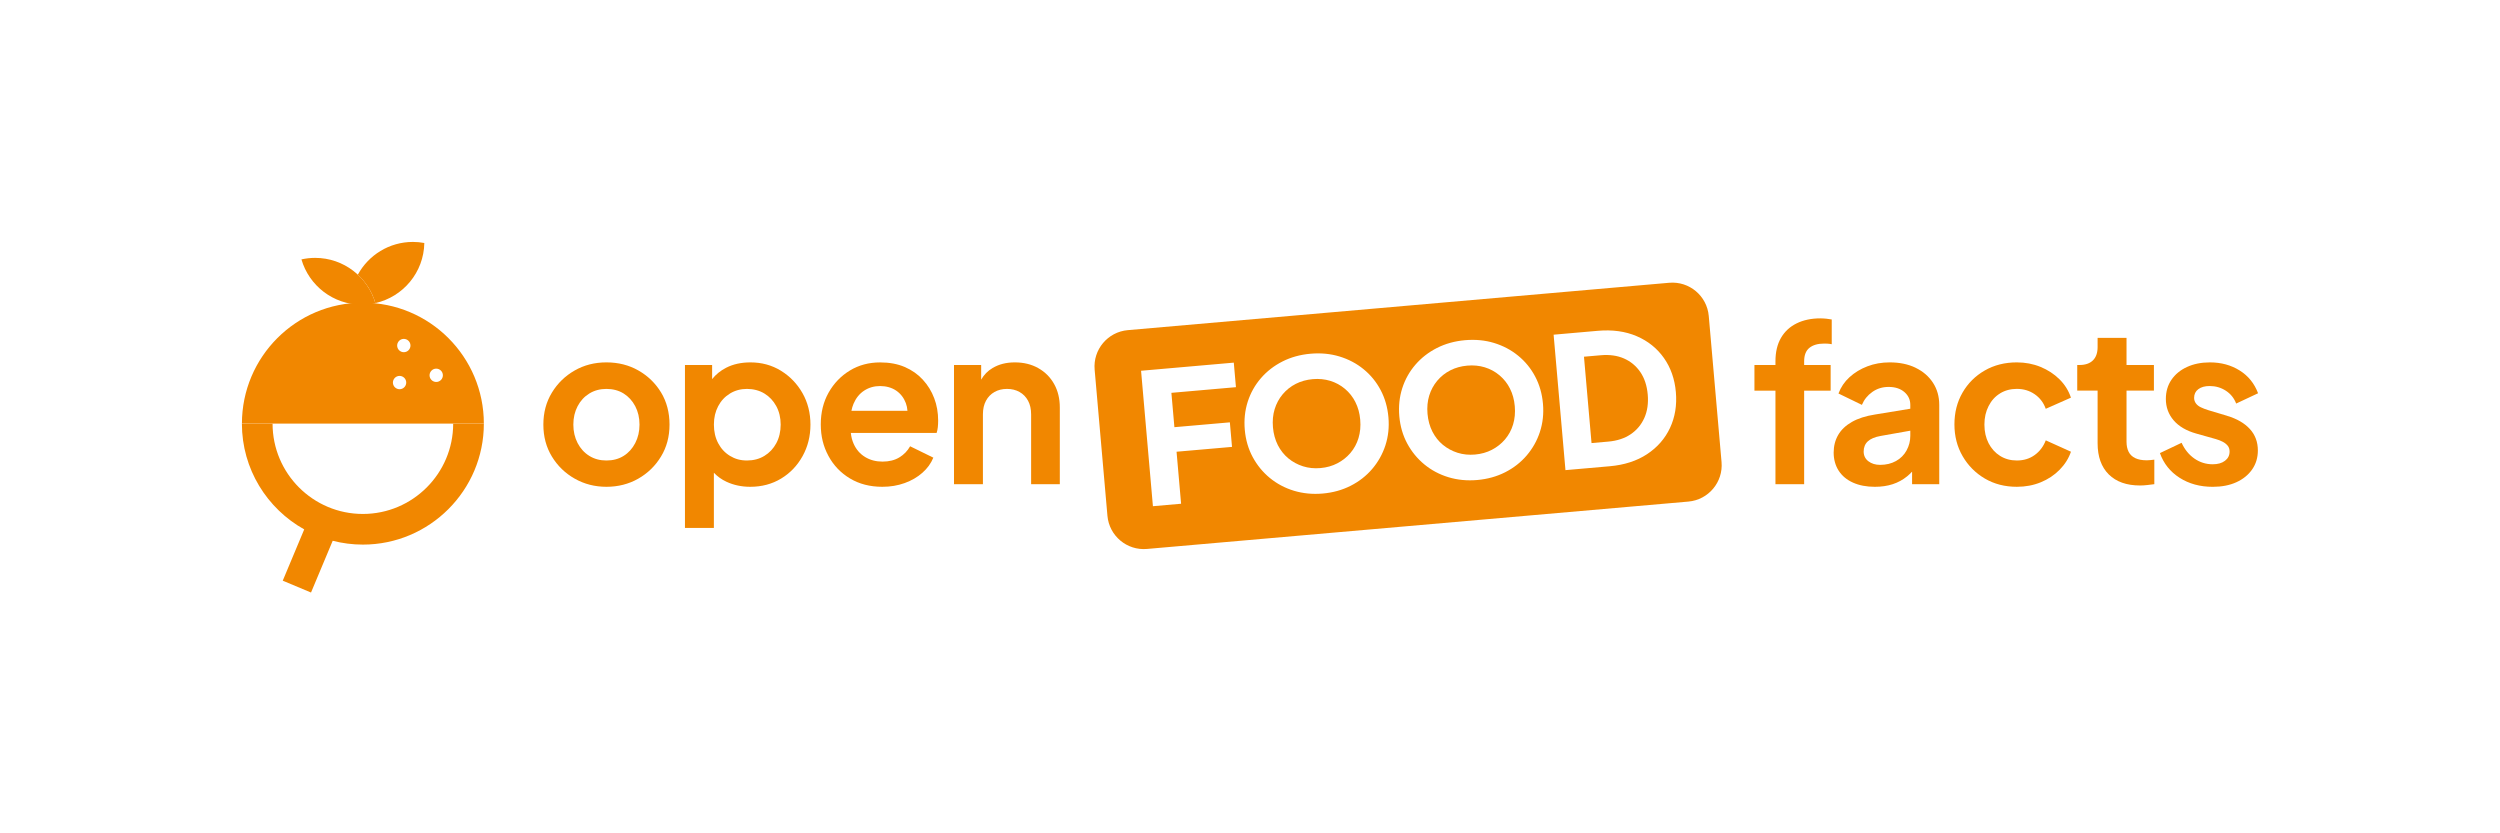 <?xml version="1.0" encoding="UTF-8"?><svg id="a" xmlns="http://www.w3.org/2000/svg" viewBox="0 0 1012.39 337.27"><defs><style>.b{fill:none;}.c{fill:#f18700;}</style></defs><rect class="b" x="0" y="0" width="1012.39" height="337.27"/><g><g><path class="c" d="M548.88,162.83c-1.07-2.11-2.49-3.9-4.25-5.38-1.76-1.48-3.75-2.55-5.96-3.23-2.21-.67-4.57-.9-7.07-.68-2.5,.22-4.79,.85-6.85,1.9-2.06,1.05-3.83,2.45-5.31,4.21-1.48,1.76-2.56,3.77-3.26,6.03-.69,2.26-.92,4.72-.69,7.37,.23,2.65,.89,5.04,1.96,7.17,1.08,2.13,2.5,3.92,4.25,5.38,1.76,1.45,3.75,2.53,5.96,3.23,2.21,.7,4.57,.94,7.07,.72,2.5-.22,4.78-.86,6.84-1.93,2.06-1.07,3.83-2.47,5.31-4.21,1.48-1.74,2.57-3.75,3.26-6.03,.69-2.29,.92-4.75,.69-7.41-.23-2.65-.88-5.03-1.96-7.14Z"/><path class="c" d="M611.47,157.35c-1.07-2.11-2.49-3.9-4.25-5.38s-3.75-2.55-5.96-3.23c-2.21-.67-4.57-.9-7.07-.68-2.5,.22-4.79,.85-6.85,1.9-2.06,1.05-3.83,2.45-5.31,4.21-1.48,1.76-2.56,3.77-3.26,6.03-.69,2.26-.92,4.72-.69,7.37,.23,2.65,.89,5.04,1.96,7.17,1.08,2.13,2.5,3.93,4.25,5.38,1.76,1.45,3.75,2.53,5.96,3.23,2.21,.7,4.57,.94,7.07,.72,2.5-.22,4.78-.86,6.84-1.93,2.06-1.07,3.83-2.47,5.31-4.21,1.48-1.74,2.57-3.75,3.26-6.03,.69-2.29,.92-4.75,.69-7.41-.23-2.65-.88-5.03-1.96-7.14Z"/><path class="c" d="M664.27,150.69c-1.68-2.47-3.88-4.31-6.6-5.51-2.73-1.2-5.88-1.64-9.46-1.32l-6.77,.59,3.06,34.97,6.77-.59c3.58-.31,6.61-1.31,9.09-2.98,2.47-1.68,4.32-3.89,5.54-6.64,1.22-2.75,1.67-5.9,1.36-9.43-.31-3.58-1.31-6.61-2.98-9.09Z"/><path class="c" d="M697.15,187.11l-5.18-59.16c-.71-8.13-7.88-14.15-16.01-13.44l-219.24,19.18c-8.13,.71-14.15,7.88-13.44,16.01l5.18,59.16c.71,8.13,7.88,14.15,16.01,13.44l219.24-19.18c8.13-.71,14.15-7.88,13.44-16.01Zm-221.57-14.12l22.46-1.96,.87,9.94-22.46,1.96,1.84,21.06-11.41,1-4.8-54.85,37.55-3.29,.87,9.94-26.14,2.29,1.22,13.92Zm85.45,7.36c-1.17,3.56-2.96,6.75-5.36,9.56-2.4,2.81-5.31,5.08-8.72,6.81-3.41,1.73-7.18,2.78-11.3,3.14-4.12,.36-8.01-.02-11.67-1.13-3.66-1.11-6.91-2.85-9.77-5.19-2.85-2.35-5.16-5.17-6.94-8.48-1.77-3.31-2.84-6.97-3.19-11-.35-4.02,.05-7.82,1.19-11.38,1.15-3.56,2.92-6.73,5.33-9.52,2.4-2.78,5.31-5.04,8.72-6.77,3.41-1.73,7.2-2.78,11.37-3.15,4.17-.37,8.09,.01,11.75,1.12,3.66,1.12,6.91,2.83,9.76,5.16,2.85,2.32,5.15,5.14,6.9,8.45,1.75,3.31,2.8,6.98,3.15,11,.35,4.03-.06,7.82-1.23,11.39Zm62.58-5.48c-1.17,3.57-2.96,6.75-5.36,9.56-2.4,2.81-5.31,5.08-8.72,6.81-3.41,1.73-7.18,2.78-11.3,3.14-4.12,.36-8.02-.02-11.67-1.13-3.66-1.11-6.91-2.84-9.77-5.19-2.85-2.35-5.16-5.17-6.94-8.48-1.77-3.31-2.84-6.97-3.19-11-.35-4.02,.05-7.82,1.19-11.38,1.15-3.56,2.92-6.73,5.33-9.52,2.4-2.78,5.31-5.04,8.72-6.77,3.41-1.73,7.2-2.78,11.37-3.15,4.17-.36,8.09,0,11.75,1.12,3.66,1.12,6.91,2.83,9.76,5.16,2.85,2.32,5.15,5.14,6.9,8.45,1.75,3.31,2.8,6.98,3.15,11,.35,4.03-.06,7.82-1.23,11.38Zm52.68-1.6c-2.04,4.36-5.15,7.91-9.31,10.65-4.16,2.74-9.21,4.37-15.15,4.89l-17.89,1.57-4.8-54.85,17.89-1.57c5.94-.52,11.2,.21,15.77,2.18,4.58,1.97,8.25,4.92,11.01,8.83,2.76,3.91,4.38,8.52,4.84,13.82,.46,5.3-.33,10.13-2.37,14.49Z"/></g><g><path class="c" d="M737.25,128.92c-3.73,0-6.96,.68-9.71,2.04-2.75,1.36-4.86,3.33-6.34,5.9-1.48,2.57-2.22,5.72-2.22,9.45v1.51h-8.51v10.38h8.51v37.87h11.62v-37.87h10.73v-10.38h-10.73v-1.51c0-2.48,.71-4.3,2.13-5.45,1.42-1.15,3.43-1.73,6.03-1.73,.41,0,.87,.02,1.37,.04,.5,.03,1.05,.1,1.64,.22v-10.02c-.59-.12-1.32-.22-2.17-.31-.86-.09-1.64-.13-2.35-.13Z"/><path class="c" d="M775.73,148.92c-3.02-1.45-6.51-2.17-10.47-2.17-3.25,0-6.27,.53-9.05,1.6-2.78,1.06-5.19,2.53-7.23,4.39-2.04,1.86-3.53,4.07-4.48,6.61l9.49,4.61c.89-2.13,2.29-3.87,4.21-5.23,1.92-1.36,4.12-2.04,6.61-2.04,2.66,0,4.79,.7,6.39,2.08,1.6,1.39,2.39,3.12,2.39,5.19v1.56l-14.28,2.34c-3.79,.59-6.92,1.6-9.4,3.02-2.48,1.42-4.33,3.18-5.54,5.28-1.21,2.1-1.82,4.48-1.82,7.14s.68,5.22,2.04,7.32c1.36,2.1,3.3,3.71,5.81,4.83,2.51,1.12,5.45,1.69,8.83,1.69,2.66,0,5.07-.35,7.23-1.06,2.16-.71,4.11-1.77,5.85-3.19,.71-.58,1.37-1.22,2-1.89v5.09h11v-32.11c0-3.37-.84-6.36-2.53-8.96-1.69-2.6-4.04-4.63-7.05-6.08Zm-3.64,33.48c-1.01,1.83-2.44,3.27-4.3,4.3-1.86,1.04-4.01,1.55-6.43,1.55-1.89,0-3.47-.49-4.75-1.46-1.27-.98-1.91-2.29-1.91-3.95s.56-3.09,1.69-4.12c1.12-1.03,2.84-1.76,5.14-2.17l12.06-2.14v2.05c0,2.13-.5,4.11-1.51,5.94Z"/><path class="c" d="M809.94,159.3c1.98-1.21,4.24-1.82,6.79-1.82,2.72,0,5.13,.72,7.23,2.17,2.1,1.45,3.59,3.41,4.48,5.9l10.2-4.52c-.95-2.84-2.5-5.32-4.66-7.45-2.16-2.13-4.72-3.8-7.67-5.01-2.96-1.21-6.15-1.82-9.58-1.82-4.85,0-9.18,1.09-12.99,3.28-3.81,2.19-6.82,5.17-9,8.96-2.19,3.78-3.28,8.07-3.28,12.86s1.11,9.09,3.33,12.9c2.22,3.81,5.22,6.83,9,9.05,3.78,2.22,8.1,3.33,12.95,3.33,3.49,0,6.71-.61,9.67-1.82,2.96-1.21,5.5-2.9,7.63-5.06,2.13-2.16,3.67-4.6,4.61-7.32l-10.2-4.61c-.95,2.48-2.44,4.46-4.48,5.94-2.04,1.48-4.45,2.22-7.23,2.22-2.54,0-4.81-.62-6.79-1.86-1.98-1.24-3.53-2.96-4.66-5.14-1.12-2.19-1.69-4.7-1.69-7.54s.56-5.28,1.69-7.49c1.12-2.22,2.67-3.93,4.66-5.14Z"/><path class="c" d="M869.31,186.4c-1.89,0-3.45-.3-4.66-.89-1.21-.59-2.1-1.45-2.66-2.57-.56-1.12-.84-2.48-.84-4.08v-20.67h11.09v-10.38h-11.09v-11h-11.71v3.73c0,2.37-.64,4.17-1.91,5.41-1.27,1.24-3.09,1.86-5.45,1.86h-.89v10.38h8.25v21.29c0,5.44,1.51,9.65,4.52,12.64,3.02,2.99,7.24,4.48,12.68,4.48,.89,0,1.86-.06,2.93-.18,1.06-.12,2.01-.24,2.84-.35v-9.93c-.53,.06-1.08,.12-1.64,.18-.56,.06-1.05,.09-1.46,.09Z"/><path class="c" d="M901.92,168.39l-7.72-2.31c-1.12-.35-2.11-.74-2.97-1.15-.86-.41-1.52-.94-2-1.6-.47-.65-.71-1.39-.71-2.22,0-1.48,.56-2.65,1.69-3.5,1.12-.86,2.66-1.29,4.61-1.29,2.42,0,4.61,.64,6.56,1.91,1.95,1.27,3.34,3,4.17,5.19l8.87-4.17c-1.48-3.96-3.96-7.04-7.45-9.22-3.49-2.19-7.51-3.28-12.06-3.28-3.49,0-6.58,.62-9.27,1.86-2.69,1.24-4.79,2.97-6.3,5.19-1.51,2.22-2.26,4.8-2.26,7.76,0,3.31,1.05,6.19,3.15,8.65,2.1,2.45,5.16,4.24,9.18,5.37l7.89,2.22c1.06,.3,2.01,.67,2.84,1.11,.83,.44,1.49,.98,2,1.6,.5,.62,.75,1.41,.75,2.35,0,1.54-.62,2.78-1.86,3.73-1.24,.95-2.9,1.42-4.97,1.42-2.72,0-5.19-.77-7.41-2.31-2.22-1.54-3.95-3.67-5.19-6.39l-8.78,4.17c1.48,4.2,4.12,7.53,7.94,9.98,3.81,2.45,8.29,3.68,13.44,3.68,3.67,0,6.86-.62,9.58-1.86,2.72-1.24,4.85-2.97,6.39-5.19,1.54-2.22,2.31-4.77,2.31-7.67,0-3.43-1.08-6.33-3.24-8.69-2.16-2.36-5.22-4.14-9.18-5.32Z"/></g><g><path class="c" d="M258.53,150.03c-3.84-2.19-8.16-3.28-12.95-3.28s-9.02,1.09-12.86,3.28c-3.84,2.19-6.92,5.17-9.22,8.96-2.31,3.78-3.46,8.1-3.46,12.95s1.15,9.17,3.46,12.95c2.31,3.78,5.39,6.77,9.27,8.96,3.87,2.19,8.14,3.28,12.82,3.28s9.02-1.09,12.86-3.28c3.84-2.19,6.92-5.17,9.22-8.96,2.31-3.78,3.46-8.1,3.46-12.95s-1.14-9.24-3.41-12.99c-2.28-3.75-5.34-6.73-9.18-8.91Zm-1.29,29.4c-1.15,2.22-2.72,3.95-4.7,5.19-1.98,1.24-4.3,1.86-6.96,1.86s-4.91-.62-6.92-1.86c-2.01-1.24-3.59-2.97-4.75-5.19-1.15-2.22-1.73-4.71-1.73-7.49s.58-5.26,1.73-7.45c1.15-2.19,2.73-3.9,4.75-5.14,2.01-1.24,4.32-1.86,6.92-1.86s4.98,.62,6.96,1.86c1.98,1.24,3.55,2.96,4.7,5.14,1.15,2.19,1.73,4.67,1.73,7.45s-.58,5.28-1.73,7.49Z"/><path class="c" d="M316.23,150.12c-3.67-2.25-7.78-3.37-12.33-3.37-3.72,0-7.01,.72-9.84,2.17-2.27,1.16-4.16,2.7-5.68,4.6v-5.71h-11v65.99h11.71v-22.37c1.42,1.51,3.12,2.74,5.1,3.66,2.93,1.36,6.13,2.04,9.62,2.04,4.67,0,8.84-1.11,12.51-3.33,3.67-2.22,6.56-5.25,8.69-9.09,2.13-3.84,3.19-8.1,3.19-12.77s-1.08-8.99-3.24-12.77c-2.16-3.78-5.07-6.8-8.74-9.05Zm-1.86,29.36c-1.18,2.19-2.79,3.9-4.83,5.14-2.04,1.24-4.39,1.86-7.05,1.86s-4.83-.62-6.87-1.86-3.64-2.96-4.79-5.14c-1.15-2.19-1.73-4.7-1.73-7.54s.58-5.26,1.73-7.45c1.15-2.19,2.75-3.9,4.79-5.14,2.04-1.24,4.33-1.86,6.87-1.86s5.01,.62,7.05,1.86c2.04,1.24,3.65,2.96,4.83,5.14,1.18,2.19,1.77,4.67,1.77,7.45s-.59,5.35-1.77,7.54Z"/><path class="c" d="M373.71,153.76c-2.01-2.19-4.45-3.9-7.32-5.14-2.87-1.24-6.19-1.86-9.98-1.86-4.55,0-8.63,1.09-12.24,3.28-3.61,2.19-6.47,5.16-8.6,8.91-2.13,3.76-3.19,8.06-3.19,12.9s1.03,8.93,3.1,12.77c2.07,3.84,4.98,6.89,8.74,9.14,3.75,2.25,8.12,3.37,13.08,3.37,3.25,0,6.27-.5,9.05-1.51,2.78-1,5.17-2.39,7.18-4.17,2.01-1.77,3.49-3.81,4.43-6.12l-9.4-4.61c-1.06,1.89-2.53,3.4-4.39,4.52-1.86,1.12-4.12,1.69-6.79,1.69s-5.01-.62-7.05-1.86c-2.04-1.24-3.58-3-4.61-5.28-.62-1.37-1.01-2.86-1.17-4.48h34.74c.24-.71,.4-1.49,.49-2.35,.09-.86,.13-1.73,.13-2.62,0-3.25-.53-6.28-1.6-9.09-1.06-2.81-2.6-5.31-4.61-7.49Zm-28.92,12.59c.2-1.02,.48-1.96,.85-2.84,.98-2.31,2.41-4.08,4.3-5.32,1.89-1.24,4.05-1.86,6.47-1.86s4.71,.62,6.52,1.86c1.8,1.24,3.1,2.93,3.9,5.06,.36,.97,.58,2.01,.65,3.1h-22.7Z"/><path class="c" d="M420.44,149.06c-2.75-1.54-5.9-2.31-9.45-2.31s-6.43,.75-9,2.26c-1.99,1.16-3.53,2.75-4.66,4.74v-5.93h-11v48.25h11.71v-28.29c0-2.13,.41-3.96,1.24-5.5,.83-1.54,1.98-2.72,3.46-3.55,1.48-.83,3.16-1.24,5.06-1.24s3.58,.41,5.06,1.24c1.48,.83,2.63,2.01,3.46,3.55,.83,1.54,1.24,3.37,1.24,5.5v28.29h11.62v-31.04c0-3.61-.77-6.79-2.31-9.53-1.54-2.75-3.68-4.89-6.43-6.43Z"/></g><g><path class="c" d="M146.95,122.57c-27.05,0-48.98,21.93-48.98,48.98h97.97c0-27.05-21.93-48.98-48.98-48.98Zm17.1,33.85c-.83,1.24-2.5,1.57-3.74,.74-1.24-.83-1.57-2.5-.74-3.74,.83-1.24,2.5-1.57,3.74-.74,1.24,.83,1.57,2.5,.74,3.74Zm1.72-14.99c-.83,1.24-2.5,1.57-3.74,.74-1.24-.83-1.57-2.5-.74-3.74,.83-1.24,2.5-1.57,3.74-.74,1.24,.83,1.57,2.5,.74,3.74Zm13.12,12.05c-.83,1.24-2.5,1.57-3.74,.74-1.24-.83-1.57-2.5-.74-3.74,.83-1.24,2.5-1.57,3.74-.74,1.24,.83,1.57,2.5,.74,3.74Z"/><path class="c" d="M123.2,214.37l-8.7,20.78,11.45,4.8,8.78-20.96c3.91,1.01,8.01,1.55,12.23,1.55,27.01,0,48.98-21.97,48.98-48.98h-12.42c0,20.16-16.4,36.57-36.57,36.57s-36.57-16.4-36.57-36.57h-12.42c0,18.39,10.2,34.44,25.23,42.82Z"/><path class="c" d="M167.21,97.97c-9.63,0-18,5.37-22.31,13.27,3.32,3.08,5.81,7.03,7.11,11.5,11.21-2.52,19.62-12.42,19.82-24.34-1.5-.28-3.04-.43-4.62-.43Z"/><path class="c" d="M127.62,104.43c-1.91,0-3.76,.22-5.55,.61,3.07,10.59,12.83,18.33,24.4,18.33,1.91,0,3.76-.22,5.55-.61-3.07-10.59-12.83-18.33-24.4-18.33Z"/></g></g></svg>